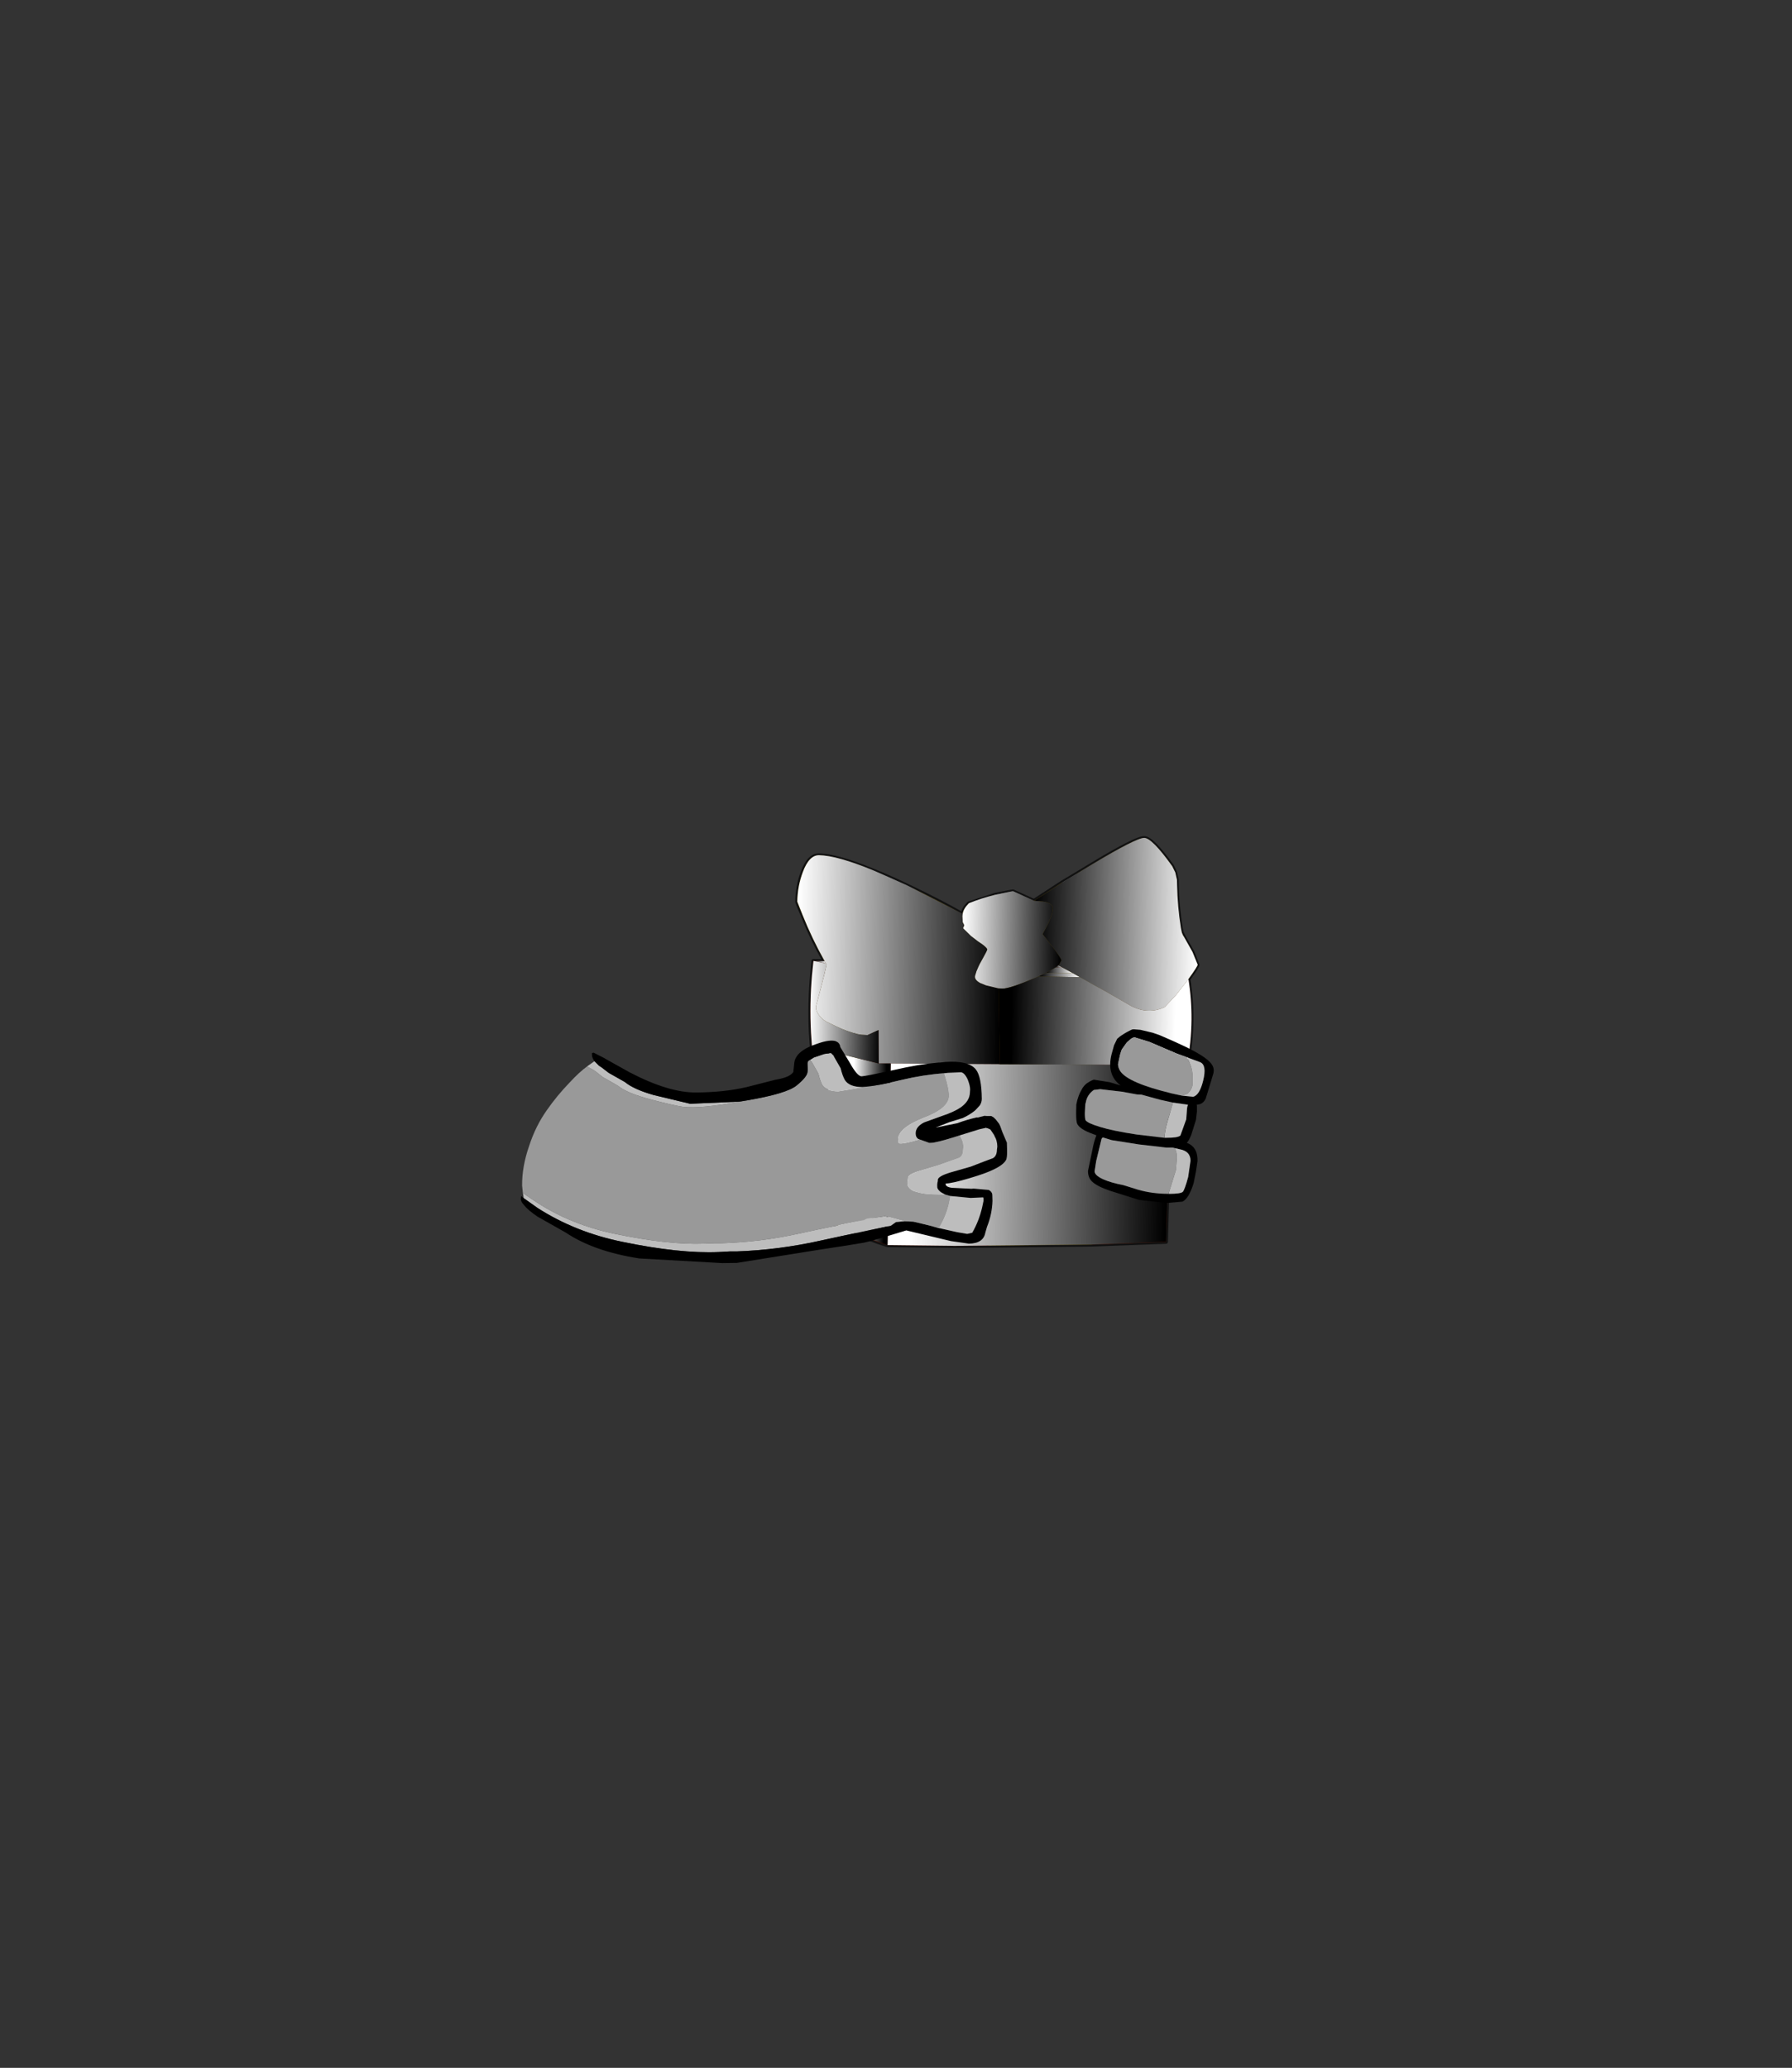 <?xml version="1.0" encoding="UTF-8" standalone="no"?>
<svg xmlns:xlink="http://www.w3.org/1999/xlink" height="531.5px" width="460.6px" xmlns="http://www.w3.org/2000/svg">
  <rect width="100%" height="100%" fill="#333333" stroke="none"/>
  <g transform="matrix(1.0, 0.0, 0.0, 1.0, 193.65, 334.05)">
    <use height="105.85" transform="matrix(1.0, 0.0, 0.0, 1.0, 10.75, -119.15)" width="103.9" xlink:href="#shape0"/>
    <use height="102.9" transform="matrix(1.028, 0.018, -0.018, 1.028, 11.597, -120.244)" width="100.35" xlink:href="#sprite0"/>
    <use height="60.1" transform="matrix(1.0, 0.0, 0.0, 1.0, -59.8, -69.5)" width="178.1" xlink:href="#shape2"/>
  </g>
  <defs>
    <g id="shape0" transform="matrix(1.0, 0.0, 0.0, 1.0, -10.75, 119.15)">
      <path d="M82.9 -109.35 L87.1 -111.9 Q98.4 -118.7 100.45 -118.65 102.45 -118.65 107.65 -111.4 L108.4 -109.8 108.85 -107.85 108.85 -106.6 Q108.95 -100.95 109.85 -95.5 L110.1 -94.35 110.65 -93.25 112.85 -89.35 114.15 -86.05 Q114.15 -85.65 111.9 -82.5 L111.8 -82.35 Q109.7 -79.45 108.6 -78.3 L105.7 -75.15 Q101.05 -73.0 96.3 -75.95 L91.3 -78.75 89.45 -79.85 88.4 -80.35 83.95 -82.85 73.25 -83.05 75.2 -84.0 77.65 -85.4 79.4 -85.35 Q80.7 -84.6 82.05 -83.95 L75.2 -84.0 82.05 -83.95 Q80.7 -84.6 79.4 -85.35 L78.35 -85.95 78.6 -86.15 79.1 -87.2 Q79.1 -87.7 76.8 -90.7 L76.75 -90.75 75.65 -92.15 76.75 -90.75 76.8 -90.7 Q75.6 -89.7 73.4 -88.2 69.2 -85.25 67.95 -85.25 67.25 -85.3 67.05 -86.1 66.9 -86.45 66.9 -86.95 66.9 -87.75 67.45 -88.95 L68.65 -91.8 70.8 -95.9 70.55 -95.95 Q68.85 -94.95 65.95 -93.75 62.2 -92.15 60.55 -92.2 59.95 -92.2 56.85 -93.85 L53.95 -95.6 53.85 -95.45 55.85 -93.5 57.65 -92.1 59.55 -90.65 60.1 -89.95 58.55 -86.95 58.2 -86.3 57.9 -85.65 57.25 -84.25 56.65 -84.2 51.65 -83.85 Q49.05 -86.8 46.25 -92.25 L43.85 -97.45 55.85 -93.5 43.85 -97.45 Q42.0 -101.55 40.6 -105.9 47.6 -102.55 53.75 -99.1 53.95 -100.45 55.35 -101.85 L62.05 -104.05 60.3 -103.15 Q57.7 -101.7 57.7 -100.5 57.65 -99.75 58.9 -99.65 L61.35 -99.6 Q65.6 -99.5 68.6 -100.7 70.7 -101.55 71.55 -102.75 L72.1 -102.5 79.3 -107.2 82.8 -101.25 Q84.1 -99.25 85.15 -96.55 L74.5 -94.2 74.9 -95.05 Q76.9 -98.65 76.95 -100.55 76.95 -101.8 74.75 -102.25 L72.1 -102.5 74.75 -102.25 Q76.95 -101.8 76.95 -100.55 76.9 -98.65 74.9 -95.05 L74.5 -94.2 85.15 -96.55 Q86.35 -93.35 87.3 -89.25 L87.8 -86.55 83.7 -86.35 81.55 -86.25 83.75 -85.3 87.25 -83.95 93.55 -81.15 96.75 -79.1 Q98.85 -77.9 100.7 -77.85 L101.1 -77.85 101.25 -77.85 101.95 -77.95 102.7 -78.2 Q104.0 -78.85 106.3 -80.4 L109.0 -82.4 109.4 -82.85 Q110.3 -83.8 110.3 -84.35 110.35 -85.05 105.3 -85.75 L104.5 -85.85 101.05 -86.25 Q95.0 -89.6 89.55 -97.45 88.6 -98.7 87.8 -100.15 84.55 -105.25 82.9 -109.35 M86.95 -14.15 L60.4 -13.85 61.15 -56.8 66.65 -56.75 82.95 -56.15 87.65 -55.9 86.95 -14.15 M18.3 -87.0 Q15.05 -92.75 12.6 -98.9 11.85 -100.55 11.25 -102.25 11.3 -106.25 12.65 -109.85 14.25 -114.25 16.85 -114.2 21.45 -114.15 30.75 -110.3 L32.45 -107.0 Q35.95 -99.9 37.65 -95.3 39.5 -90.15 40.1 -83.15 L40.15 -82.05 33.55 -80.1 31.65 -79.6 28.05 -78.45 26.2 -77.9 Q20.45 -76.1 20.45 -74.95 20.4 -74.45 23.2 -72.9 24.35 -72.2 25.2 -71.85 25.8 -71.55 26.25 -71.4 L26.55 -71.3 26.65 -71.3 27.6 -71.3 Q29.2 -71.5 32.35 -72.5 36.3 -73.75 39.8 -75.2 L40.65 -75.6 Q42.2 -76.3 44.1 -77.65 L44.2 -77.7 45.35 -78.35 46.2 -78.9 46.4 -79.0 47.65 -79.5 48.2 -79.75 53.65 -81.85 53.9 -82.0 56.95 -83.0 56.95 -82.95 Q56.9 -82.15 58.2 -81.4 L34.3 -70.25 33.4 -69.85 32.15 -69.25 29.3 -68.0 27.7 -68.05 26.75 -68.25 Q23.9 -68.95 21.35 -70.15 20.3 -70.65 19.35 -71.1 L18.95 -71.25 Q17.05 -72.25 16.2 -74.2 16.0 -74.8 16.1 -75.4 L17.55 -81.1 18.25 -83.7 18.75 -86.05 18.6 -86.4 18.3 -87.0 M89.95 -97.55 L89.55 -97.45 89.95 -97.55 M72.15 -90.2 L72.35 -90.65 74.3 -93.9 74.5 -94.2 74.3 -93.9 75.65 -92.15 85.2 -91.8 75.65 -92.15 74.3 -93.9 72.35 -90.65 72.15 -90.2 M81.25 -86.25 L78.6 -86.15 81.25 -86.25 M71.55 -93.4 L68.9 -90.4 67.45 -88.95 68.9 -90.4 71.55 -93.4 M63.05 -74.9 L74.15 -75.7 Q81.5 -75.6 89.5 -72.55 L89.65 -60.4 87.75 -60.4 63.3 -60.5 63.05 -74.9 M69.55 -87.45 L67.1 -86.15 67.05 -86.1 67.1 -86.15 69.55 -87.45 M54.15 -96.2 L54.8 -95.45 54.15 -96.2 53.95 -95.6 54.15 -96.2 53.75 -97.0 53.7 -98.55 53.75 -99.1 53.7 -98.55 53.75 -97.0 54.15 -96.2 M48.9 -89.8 L59.55 -90.65 48.9 -89.8 M21.7 -81.4 L21.6 -81.65 19.9 -84.25 18.8 -85.9 18.75 -86.05 18.8 -85.9 19.9 -84.25 21.6 -81.65 21.7 -81.4 M101.25 -77.85 L101.45 -77.85 101.95 -77.95 101.45 -77.85 101.25 -77.85 M82.05 -83.95 L83.95 -82.85 82.05 -83.95" fill="#ffce17" fill-rule="evenodd" stroke="none"/>
      <path d="M30.75 -110.3 Q34.65 -108.75 39.45 -106.45 L40.6 -105.9 Q42.0 -101.55 43.85 -97.45 L46.25 -92.25 Q49.05 -86.8 51.65 -83.85 L48.6 -83.55 47.8 -83.45 Q44.05 -83.05 40.15 -82.05 L40.1 -83.15 Q39.5 -90.15 37.65 -95.3 35.95 -99.9 32.45 -107.0 L30.75 -110.3 M62.05 -104.05 L66.1 -104.85 66.7 -104.95 71.55 -102.75 Q70.7 -101.55 68.6 -100.7 65.6 -99.5 61.35 -99.6 L58.9 -99.65 Q57.65 -99.75 57.7 -100.5 57.7 -101.7 60.3 -103.15 L62.05 -104.05 M79.3 -107.2 L82.9 -109.35 Q84.55 -105.25 87.8 -100.15 88.6 -98.7 89.55 -97.45 L85.15 -96.55 89.55 -97.45 Q95.0 -89.6 101.05 -86.25 L94.05 -86.65 87.8 -86.55 87.3 -89.25 Q86.35 -93.35 85.15 -96.55 84.1 -99.25 82.8 -101.25 L79.3 -107.2 M37.85 -99.4 L43.85 -97.45 37.85 -99.4" fill="#ffffff" fill-rule="evenodd" stroke="none"/>
      <path d="M76.8 -90.7 Q79.1 -87.7 79.1 -87.2 L78.6 -86.15 78.35 -85.95 77.65 -85.4 75.2 -84.0 73.25 -83.05 83.95 -82.85 88.4 -80.35 89.45 -79.85 89.5 -72.55 Q81.5 -75.6 74.15 -75.7 L63.05 -74.9 63.0 -80.0 59.8 -80.75 Q58.8 -81.1 58.2 -81.4 56.9 -82.15 56.95 -82.95 L56.95 -83.0 57.0 -83.3 57.25 -84.2 57.25 -84.25 57.9 -85.65 58.2 -86.3 58.55 -86.95 60.1 -89.95 59.55 -90.65 57.65 -92.1 55.85 -93.5 53.85 -95.45 53.95 -95.6 56.85 -93.85 Q59.95 -92.2 60.55 -92.2 62.2 -92.15 65.95 -93.75 68.85 -94.95 70.55 -95.95 L70.8 -95.9 68.65 -91.8 67.45 -88.95 Q66.9 -87.75 66.9 -86.95 66.9 -86.45 67.05 -86.1 67.25 -85.3 67.95 -85.25 69.2 -85.25 73.4 -88.2 75.6 -89.7 76.8 -90.7 M64.5 -86.9 L67.45 -88.95 64.5 -86.9 M63.0 -80.0 L64.0 -79.9 Q65.8 -79.85 72.2 -82.6 L73.25 -83.05 72.2 -82.6 Q65.8 -79.85 64.0 -79.9 L63.0 -80.0 M67.05 -86.1 L65.9 -85.55 67.05 -86.1 M61.2 -60.5 L63.3 -60.5 87.75 -60.4 87.65 -55.9 82.95 -56.15 66.65 -56.75 61.15 -56.8 61.2 -60.5" fill="#e8b600" fill-rule="evenodd" stroke="none"/>
      <path d="M111.8 -82.35 Q112.65 -77.2 112.6 -72.0 L111.4 -71.5 Q102.6 -68.0 101.3 -68.05 100.35 -68.05 91.35 -71.8 L89.5 -72.55 89.45 -79.85 91.3 -78.75 96.3 -75.95 Q101.05 -73.0 105.7 -75.15 L108.6 -78.3 Q109.7 -79.45 111.8 -82.35 M106.65 -60.3 L106.65 -55.4 97.95 -55.55 87.65 -55.9 87.75 -60.4 89.65 -60.4 106.65 -60.3 M34.45 -14.0 Q31.85 -14.8 29.45 -15.75 L30.45 -61.1 27.45 -61.8 27.7 -68.05 29.3 -68.0 32.15 -69.25 Q32.05 -64.9 32.2 -60.7 L35.25 -60.7 61.2 -60.5 61.15 -56.8 Q52.3 -56.8 42.3 -56.3 L35.15 -55.9 35.25 -60.7 35.15 -55.9 34.45 -14.0 M21.3 -19.25 L19.2 -20.35 Q18.45 -42.05 19.55 -63.8 L22.0 -63.2 21.3 -19.25 M19.0 -63.95 L15.0 -65.0 14.75 -68.6 Q14.4 -76.0 15.05 -83.45 L15.4 -87.05 18.6 -86.4 18.75 -86.05 18.25 -83.7 17.55 -81.1 16.1 -75.4 Q16.0 -74.8 16.2 -74.2 17.05 -72.25 18.95 -71.25 L19.35 -71.1 19.0 -63.95 M58.2 -81.4 Q58.8 -81.1 59.8 -80.75 L63.0 -80.0 63.05 -74.9 53.5 -73.6 Q41.15 -71.8 34.3 -70.25 L58.2 -81.4 M32.2 -60.7 L30.45 -61.1 32.2 -60.7" fill="#d42800" fill-rule="evenodd" stroke="none"/>
      <path d="M112.6 -72.0 Q112.55 -66.15 111.4 -60.25 L106.65 -60.3 89.65 -60.4 89.5 -72.55 91.35 -71.8 Q100.35 -68.05 101.3 -68.05 102.6 -68.0 111.4 -71.5 L112.6 -72.0 M106.65 -55.4 Q106.7 -35.7 106.05 -14.85 L86.95 -14.15 87.65 -55.9 97.95 -55.55 106.65 -55.4 M60.4 -13.85 L51.75 -13.8 34.45 -14.0 35.15 -55.9 42.3 -56.3 Q52.3 -56.8 61.15 -56.8 L60.4 -13.85 M15.4 -87.05 L18.3 -87.0 18.6 -86.4 15.4 -87.05 M34.3 -70.25 Q41.15 -71.8 53.5 -73.6 L63.05 -74.9 63.3 -60.5 61.2 -60.5 35.25 -60.7 32.2 -60.7 Q32.05 -64.9 32.15 -69.25 L33.4 -69.85 34.3 -70.25 M79.4 -85.35 L77.65 -85.4 78.35 -85.95 79.4 -85.35" fill="#ff4519" fill-rule="evenodd" stroke="none"/>
      <path d="M40.15 -82.05 Q44.05 -83.05 47.8 -83.45 L48.6 -83.55 51.65 -83.85 56.65 -84.2 57.25 -84.25 57.25 -84.2 57.0 -83.3 56.95 -83.0 53.9 -82.0 53.65 -81.85 48.2 -79.75 47.65 -79.5 46.4 -79.0 46.2 -78.9 45.35 -78.35 44.2 -77.7 44.1 -77.65 Q42.2 -76.3 40.65 -75.6 L39.8 -75.2 Q36.3 -73.75 32.35 -72.5 29.2 -71.5 27.6 -71.3 L26.65 -71.3 26.55 -71.3 26.25 -71.4 Q25.8 -71.55 25.2 -71.85 24.35 -72.2 23.2 -72.9 20.4 -74.45 20.45 -74.95 20.45 -76.1 26.2 -77.9 L28.05 -78.45 31.65 -79.6 33.55 -80.1 40.15 -82.05 M105.3 -85.75 Q110.35 -85.05 110.3 -84.35 110.3 -83.8 109.4 -82.85 L109.0 -82.4 106.3 -80.4 Q104.0 -78.85 102.7 -78.2 L101.95 -77.95 101.25 -77.85 101.1 -77.85 100.7 -77.85 Q98.85 -77.9 96.75 -79.1 L93.55 -81.15 87.25 -83.95 83.75 -85.3 81.55 -86.25 83.7 -86.35 87.8 -86.55 94.05 -86.65 101.05 -86.25 104.5 -85.85 105.3 -85.75 104.25 -84.8 103.35 -83.95 103.0 -83.65 101.75 -82.6 103.0 -83.65 103.35 -83.95 104.25 -84.8 105.3 -85.75 M99.4 -78.45 Q100.0 -77.9 101.1 -77.85 100.0 -77.9 99.4 -78.45" fill="#bf7600" fill-rule="evenodd" stroke="none"/>
      <path d="M29.45 -15.75 Q25.0 -17.45 21.3 -19.25 L22.0 -63.2 19.55 -63.8 19.0 -63.95 19.35 -71.1 Q20.3 -70.65 21.35 -70.15 23.9 -68.95 26.75 -68.25 L27.7 -68.05 27.45 -61.8 30.45 -61.1 29.45 -15.75 M27.45 -61.8 L22.0 -63.2 27.45 -61.8" fill="#e6b500" fill-rule="evenodd" stroke="none"/>
      <path d="M82.9 -109.35 L87.1 -111.9 Q98.4 -118.7 100.45 -118.65 102.45 -118.65 107.65 -111.4 L108.4 -109.8 108.85 -107.85 108.85 -106.6 Q108.95 -100.95 109.85 -95.5 L110.1 -94.35 110.65 -93.25 112.85 -89.35 114.15 -86.05 Q114.15 -85.65 111.9 -82.5 L111.8 -82.35 Q112.65 -77.2 112.6 -72.0 112.55 -66.15 111.4 -60.25 L106.65 -60.3 106.65 -55.4 Q106.7 -35.7 106.05 -14.85 L86.95 -14.15 60.4 -13.85 51.75 -13.8 34.45 -14.0 Q31.85 -14.8 29.45 -15.75 25.0 -17.45 21.3 -19.25 L19.2 -20.35 Q18.45 -42.05 19.55 -63.8 L19.0 -63.95 15.0 -65.0 14.75 -68.6 Q14.4 -76.0 15.05 -83.45 L15.4 -87.05 18.3 -87.0 Q15.05 -92.75 12.6 -98.9 11.85 -100.55 11.25 -102.25 11.3 -106.25 12.65 -109.85 14.25 -114.25 16.85 -114.2 21.45 -114.15 30.75 -110.3 34.65 -108.75 39.45 -106.45 L40.6 -105.9 Q47.6 -102.55 53.75 -99.1 53.95 -100.45 55.35 -101.85 L62.05 -104.05 66.1 -104.85 66.7 -104.95 71.55 -102.75 72.1 -102.5 79.3 -107.2 82.9 -109.35 M89.55 -97.45 L89.95 -97.55 M40.15 -82.05 Q44.05 -83.05 47.8 -83.45 L48.6 -83.55 51.65 -83.85 56.65 -84.2 57.25 -84.25 57.9 -85.65 58.2 -86.3 58.55 -86.95 60.1 -89.95 59.55 -90.65 48.9 -89.8 M43.85 -97.45 L37.85 -99.4 M72.1 -102.5 L74.75 -102.25 Q76.95 -101.8 76.95 -100.55 76.9 -98.65 74.9 -95.05 L74.5 -94.2 85.15 -96.55 89.55 -97.45 M74.5 -94.2 L74.3 -93.9 75.65 -92.15 85.2 -91.8 M74.3 -93.9 L72.35 -90.65 72.15 -90.2 M76.8 -90.7 L76.75 -90.75 75.65 -92.15 M76.8 -90.7 Q79.1 -87.7 79.1 -87.2 L78.6 -86.15 81.25 -86.25 M67.45 -88.95 L64.5 -86.9 M67.45 -88.95 L68.9 -90.4 71.55 -93.4 M63.05 -74.9 L63.0 -80.0 59.8 -80.75 Q58.8 -81.1 58.2 -81.4 L34.3 -70.25 M89.5 -72.55 L89.45 -79.85 88.4 -80.35 83.95 -82.85 73.25 -83.05 72.2 -82.6 Q65.8 -79.85 64.0 -79.9 L63.0 -80.0 M67.05 -86.1 L67.1 -86.15 69.55 -87.45 M65.9 -85.55 L67.05 -86.1 M77.65 -85.4 L75.2 -84.0 82.05 -83.95 Q80.7 -84.6 79.4 -85.35 L77.65 -85.4 78.35 -85.95 78.6 -86.15 M75.2 -84.0 L73.25 -83.05 M78.35 -85.95 L79.4 -85.35 M55.85 -93.5 L53.85 -95.45 53.95 -95.6 54.15 -96.2 53.75 -97.0 53.7 -98.55 53.75 -99.1 M54.8 -95.45 L54.15 -96.2 M59.55 -90.65 L57.65 -92.1 55.85 -93.5 43.85 -97.45 M25.2 -71.85 Q24.35 -72.2 23.2 -72.9 20.4 -74.45 20.45 -74.95 20.45 -76.1 26.2 -77.9 L28.05 -78.45 31.65 -79.6 33.55 -80.1 40.15 -82.05 M56.95 -83.0 L57.0 -83.3 57.25 -84.2 57.25 -84.25 M58.2 -81.4 Q56.9 -82.15 56.95 -82.95 L56.95 -83.0 53.9 -82.0 53.65 -81.85 48.2 -79.75 M61.2 -60.5 L63.3 -60.5 63.05 -74.9 M61.15 -56.8 L61.2 -60.5 35.25 -60.7 35.15 -55.9 34.45 -14.0 M87.65 -55.9 L87.75 -60.4 63.3 -60.5 M18.75 -86.05 L18.8 -85.9 19.9 -84.25 21.6 -81.65 21.7 -81.4 M19.35 -71.1 L18.95 -71.25 Q17.05 -72.25 16.2 -74.2 16.0 -74.8 16.1 -75.4 L17.55 -81.1 18.25 -83.7 18.75 -86.05 18.6 -86.4 15.4 -87.05 M18.3 -87.0 L18.6 -86.4 M19.35 -71.1 L19.0 -63.95 M33.4 -69.85 L32.15 -69.25 Q32.05 -64.9 32.2 -60.7 L35.25 -60.7 M32.15 -69.25 L29.3 -68.0 27.7 -68.05 27.45 -61.8 30.45 -61.1 32.2 -60.7 M27.7 -68.05 L26.75 -68.25 Q23.9 -68.95 21.35 -70.15 20.3 -70.65 19.35 -71.1 M22.0 -63.2 L27.45 -61.8 M19.55 -63.8 L22.0 -63.2 21.3 -19.25 M61.15 -56.8 L60.4 -13.85 M30.45 -61.1 L29.45 -15.75 M102.7 -78.2 Q104.0 -78.85 106.3 -80.4 L109.0 -82.4 109.4 -82.85 Q110.3 -83.8 110.3 -84.35 110.35 -85.05 105.3 -85.75 L104.25 -84.8 103.35 -83.95 103.0 -83.65 101.75 -82.6 M101.05 -86.25 L104.5 -85.85 105.3 -85.75 M101.95 -77.95 L101.45 -77.85 101.25 -77.85 101.1 -77.85 Q100.0 -77.9 99.4 -78.45 M81.55 -86.25 L83.7 -86.35 87.8 -86.55 94.05 -86.65 101.05 -86.25 M111.8 -82.35 Q109.7 -79.45 108.6 -78.3 L105.7 -75.15 Q101.05 -73.0 96.3 -75.95 L91.3 -78.75 89.45 -79.85 M83.95 -82.85 L82.05 -83.95 M89.5 -72.55 L89.65 -60.4 106.65 -60.3 M89.65 -60.4 L87.75 -60.4 M87.65 -55.9 L86.95 -14.15" fill="none" stroke="#000000" stroke-linecap="round" stroke-linejoin="round" stroke-opacity="0.663" stroke-width="1.0"/>
    </g>
    <g id="sprite0" transform="matrix(1.0, 0.0, 0.0, 1.0, 50.15, 51.45)">
      <use height="102.9" transform="matrix(1.0, 0.0, 0.0, 1.0, -50.15, -51.45)" width="100.35" xlink:href="#shape1"/>
    </g>
    <g id="shape1" transform="matrix(1.0, 0.0, 0.0, 1.0, 50.15, 51.45)">
      <path d="M15.35 -19.25 L16.4 -18.7 14.7 -18.7 15.35 -19.25" fill="url(#gradient0)" fill-rule="evenodd" stroke="none"/>
      <path d="M19.0 -17.35 L20.85 -16.35 10.45 -16.35 Q11.5 -16.85 12.35 -17.3 L19.0 -17.35" fill="url(#gradient1)" fill-rule="evenodd" stroke="none"/>
      <path d="M16.4 -18.7 L19.0 -17.35 12.35 -17.3 14.7 -18.7 16.4 -18.7" fill="url(#gradient2)" fill-rule="evenodd" stroke="none"/>
      <path d="M-45.85 -19.25 L-43.05 -19.25 -42.75 -18.7 -45.85 -19.25" fill="url(#gradient3)" fill-rule="evenodd" stroke="none"/>
      <path d="M9.05 -35.25 L15.95 -39.9 19.4 -42.1 23.45 -44.65 Q34.35 -51.45 36.3 -51.45 38.25 -51.45 43.4 -44.5 L44.2 -42.95 44.65 -41.1 44.7 -39.85 Q44.9 -34.4 45.85 -29.1 L46.1 -27.95 Q46.35 -27.25 46.65 -26.9 L48.85 -23.15 50.2 -20.0 Q50.2 -19.6 48.05 -16.5 L47.95 -16.35 44.95 -12.35 42.15 -9.25 Q37.7 -7.05 33.0 -9.8 L28.1 -12.5 26.25 -13.5 25.25 -14.0 20.85 -16.35 19.0 -17.35 16.4 -18.7 15.35 -19.25 15.6 -19.45 16.1 -20.45 Q16.1 -20.95 13.8 -23.85 L13.75 -23.9 12.65 -25.25 11.3 -26.95 11.45 -27.25 11.85 -28.05 Q13.75 -31.6 13.75 -33.45 13.75 -34.65 11.6 -35.05 L9.05 -35.25" fill="url(#gradient4)" fill-rule="evenodd" stroke="none"/>
      <path d="M-43.05 -19.25 Q-46.3 -24.8 -48.8 -30.75 L-50.15 -34.0 Q-50.15 -37.9 -48.9 -41.4 -47.4 -45.7 -44.9 -45.7 -40.4 -45.7 -31.3 -42.15 L-22.8 -38.55 -21.65 -38.0 -8.75 -31.65 -8.8 -31.1 -8.7 -29.6 -8.3 -28.85 -8.5 -28.25 -8.6 -28.1 -6.6 -26.2 -4.85 -24.9 Q-3.55 -24.1 -2.95 -23.55 -2.45 -23.1 -2.45 -22.85 -2.45 -22.6 -3.9 -19.9 L-4.25 -19.25 -4.55 -18.6 -5.1 -17.25 -5.1 -17.2 -5.35 -16.35 -5.4 -16.05 -5.4 -16.0 Q-5.4 -15.2 -4.15 -14.5 L-2.6 -13.9 0.55 -13.2 1.15 5.75 -26.1 6.05 -29.1 6.1 -29.3 -2.25 -32.0 -0.95 -33.55 -1.0 -34.5 -1.15 Q-37.3 -1.8 -39.8 -2.95 L-41.75 -3.85 -42.1 -4.0 Q-44.0 -4.9 -44.85 -6.8 -45.1 -7.4 -45.0 -7.95 L-43.65 -13.5 -43.05 -16.05 -42.55 -18.4 -42.75 -18.7 -43.05 -19.25" fill="url(#gradient5)" fill-rule="evenodd" stroke="none"/>
      <path d="M-8.75 -31.65 Q-8.6 -32.95 -7.25 -34.35 -4.1 -35.7 -0.8 -36.55 L3.15 -37.45 3.75 -37.55 9.05 -35.25 11.6 -35.05 Q13.75 -34.65 13.75 -33.45 13.75 -31.6 11.85 -28.05 L11.45 -27.25 11.3 -26.95 12.65 -25.25 13.75 -23.9 13.8 -23.85 Q16.1 -20.95 16.1 -20.45 L15.6 -19.45 15.35 -19.25 14.7 -18.7 12.35 -17.3 Q11.5 -16.85 10.45 -16.35 L9.45 -15.9 Q3.25 -13.15 1.5 -13.15 L0.55 -13.2 -2.6 -13.9 -4.15 -14.5 Q-5.4 -15.2 -5.4 -16.0 L-5.4 -16.05 -5.35 -16.35 -5.1 -17.2 -5.1 -17.25 -4.55 -18.6 -4.25 -19.25 -3.9 -19.9 Q-2.45 -22.6 -2.45 -22.85 -2.45 -23.1 -2.95 -23.55 -3.55 -24.1 -4.85 -24.9 L-6.6 -26.2 -8.6 -28.1 -8.5 -28.25 -8.3 -28.85 -8.7 -29.6 -8.8 -31.1 -8.75 -31.65" fill="url(#gradient6)" fill-rule="evenodd" stroke="none"/>
      <path d="M43.3 5.2 L43.4 9.95 Q43.75 29.15 43.5 49.4 L24.95 50.4 -9.3 51.35 -26.1 51.45 -26.1 6.05 1.15 5.75 43.3 5.2" fill="url(#gradient7)" fill-rule="evenodd" stroke="none"/>
      <path d="M-26.1 51.45 L-31.0 49.8 Q-35.35 48.25 -38.95 46.55 L-41.05 45.5 Q-42.1 24.4 -41.45 3.25 L-29.1 6.1 -26.1 6.05 -26.1 51.45" fill="url(#gradient8)" fill-rule="evenodd" stroke="none"/>
      <path d="M47.95 -16.35 Q48.85 -11.35 48.9 -6.25 48.95 -0.6 47.95 5.15 L43.3 5.2 1.15 5.75 0.55 -13.2 1.5 -13.15 Q3.25 -13.15 9.45 -15.9 L10.45 -16.35 20.85 -16.35 25.25 -14.0 26.25 -13.5 28.1 -12.5 33.0 -9.8 Q37.7 -7.05 42.15 -9.25 L44.95 -12.35 47.95 -16.35" fill="url(#gradient9)" fill-rule="evenodd" stroke="none"/>
      <path d="M-41.45 3.25 L-45.85 2.2 -46.15 -1.3 Q-46.65 -8.5 -46.15 -15.75 L-45.85 -19.25 -42.75 -18.7 -42.55 -18.4 -43.05 -16.05 -43.65 -13.5 -45.0 -7.95 Q-45.1 -7.4 -44.85 -6.8 -44.0 -4.9 -42.1 -4.0 L-41.75 -3.85 -39.8 -2.95 Q-37.3 -1.8 -34.5 -1.15 L-33.55 -1.0 -32.0 -0.95 -29.3 -2.25 -29.1 6.1 -41.45 3.25" fill="url(#gradient10)" fill-rule="evenodd" stroke="none"/>
    </g>
    <linearGradient gradientTransform="matrix(0.001, 0.0, 0.0, 3.0E-4, 15.55, -19.0)" gradientUnits="userSpaceOnUse" id="gradient0" spreadMethod="pad" x1="-819.2" x2="819.2">
      <stop offset="0.0" stop-color="#000000"/>
      <stop offset="1.0" stop-color="#ffffff"/>
    </linearGradient>
    <linearGradient gradientTransform="matrix(0.006, 0.0, 0.0, 6.0E-4, 15.65, -16.85)" gradientUnits="userSpaceOnUse" id="gradient1" spreadMethod="pad" x1="-819.2" x2="819.2">
      <stop offset="0.0" stop-color="#000000"/>
      <stop offset="1.0" stop-color="#ffffff"/>
    </linearGradient>
    <linearGradient gradientTransform="matrix(0.004, 0.0, 0.0, 9.0E-4, 15.65, -18.0)" gradientUnits="userSpaceOnUse" id="gradient2" spreadMethod="pad" x1="-819.2" x2="819.2">
      <stop offset="0.0" stop-color="#000000"/>
      <stop offset="1.0" stop-color="#ffffff"/>
    </linearGradient>
    <linearGradient gradientTransform="matrix(0.002, 0.0, 0.0, 3.0E-4, -44.3, -19.0)" gradientUnits="userSpaceOnUse" id="gradient3" spreadMethod="pad" x1="-819.2" x2="819.2">
      <stop offset="0.0" stop-color="#000000"/>
      <stop offset="1.0" stop-color="#ffffff"/>
    </linearGradient>
    <linearGradient gradientTransform="matrix(0.025, 0.0, 0.0, 0.026, 29.6, -29.85)" gradientUnits="userSpaceOnUse" id="gradient4" spreadMethod="pad" x1="-819.2" x2="819.2">
      <stop offset="0.0" stop-color="#000000"/>
      <stop offset="1.0" stop-color="#ffffff"/>
    </linearGradient>
    <linearGradient gradientTransform="matrix(-0.031, 0.0, 0.0, -0.032, -24.5, -19.8)" gradientUnits="userSpaceOnUse" id="gradient5" spreadMethod="pad" x1="-819.2" x2="819.2">
      <stop offset="0.0" stop-color="#000000"/>
      <stop offset="1.0" stop-color="#ffffff"/>
    </linearGradient>
    <linearGradient gradientTransform="matrix(-0.015, 0.0, 0.0, -0.015, 3.65, -25.35)" gradientUnits="userSpaceOnUse" id="gradient6" spreadMethod="pad" x1="-819.2" x2="819.2">
      <stop offset="0.0" stop-color="#000000"/>
      <stop offset="1.0" stop-color="#ffffff"/>
    </linearGradient>
    <linearGradient gradientTransform="matrix(-0.039, 0.0, 0.0, -0.028, 11.2, 31.4)" gradientUnits="userSpaceOnUse" id="gradient7" spreadMethod="pad" x1="-819.2" x2="819.2">
      <stop offset="0.0" stop-color="#000000"/>
      <stop offset="1.0" stop-color="#ffffff"/>
    </linearGradient>
    <linearGradient gradientTransform="matrix(-0.005, 0.0, 0.0, -0.026, -31.2, 31.5)" gradientUnits="userSpaceOnUse" id="gradient8" spreadMethod="pad" x1="-819.2" x2="819.2">
      <stop offset="0.0" stop-color="#000000"/>
      <stop offset="1.0" stop-color="#ffffff"/>
    </linearGradient>
    <linearGradient gradientTransform="matrix(0.025, 0.0, 0.0, 0.013, 24.4, -5.9)" gradientUnits="userSpaceOnUse" id="gradient9" spreadMethod="pad" x1="-819.2" x2="819.2">
      <stop offset="0.0" stop-color="#000000"/>
      <stop offset="1.0" stop-color="#ffffff"/>
    </linearGradient>
    <linearGradient gradientTransform="matrix(-0.011, 0.0, 0.0, -0.005, -37.75, -13.8)" gradientUnits="userSpaceOnUse" id="gradient10" spreadMethod="pad" x1="-819.2" x2="819.2">
      <stop offset="0.0" stop-color="#000000"/>
      <stop offset="1.0" stop-color="#ffffff"/>
    </linearGradient>
    <g id="shape2" transform="matrix(1.0, 0.0, 0.0, 1.0, 59.8, 69.5)">
      <path d="M-3.6 -50.9 L-1.75 -51.2 Q8.55 -52.95 11.1 -55.05 13.75 -57.2 13.9 -58.5 L13.95 -59.15 13.9 -60.65 Q13.9 -61.15 14.2 -61.45 L14.5 -61.6 14.85 -61.25 14.9 -61.25 15.25 -60.65 16.7 -58.1 Q17.15 -56.25 17.65 -55.25 18.7 -53.6 21.8 -53.55 L29.1 -54.75 Q32.0 -55.0 38.2 -56.5 43.65 -57.8 49.05 -58.2 L49.25 -57.6 Q50.35 -54.15 50.3 -52.3 50.2 -49.15 43.75 -46.7 37.3 -44.15 37.2 -41.25 37.2 -40.75 37.35 -40.25 L37.4 -40.25 37.65 -40.15 38.05 -40.15 Q39.1 -40.15 42.65 -41.2 L44.9 -40.4 45.15 -40.3 45.6 -40.3 Q47.0 -40.3 52.5 -42.05 L53.1 -42.25 53.2 -42.05 53.35 -41.6 Q53.95 -40.7 54.0 -39.2 L53.9 -38.5 Q53.9 -37.0 52.9 -36.45 L50.8 -35.7 47.6 -34.55 42.75 -33.1 Q39.7 -32.2 39.75 -31.3 L39.75 -31.0 Q39.55 -30.5 39.6 -29.7 39.6 -29.1 40.4 -28.4 41.1 -27.85 41.85 -27.75 43.75 -27.05 47.6 -27.05 L49.2 -27.05 49.7 -26.9 50.6 -26.65 50.6 -26.3 50.3 -24.75 Q49.55 -21.5 47.85 -18.65 L47.25 -18.5 45.85 -18.9 42.85 -19.65 41.1 -20.05 38.75 -20.15 38.25 -20.3 35.45 -21.05 33.8 -21.45 30.8 -21.0 Q29.3 -21.1 28.45 -20.45 L16.9 -18.1 11.8 -17.0 Q1.85 -14.8 -8.25 -14.5 L-9.95 -14.5 -12.6 -14.4 Q-21.9 -14.05 -35.5 -16.9 -46.75 -19.2 -55.75 -25.05 L-59.25 -27.4 -59.45 -29.3 Q-59.5 -34.2 -57.65 -39.5 -56.0 -44.6 -53.1 -48.7 -50.45 -52.5 -47.2 -55.85 -44.8 -58.45 -42.75 -59.95 L-41.05 -59.0 -40.35 -58.5 -38.7 -57.2 -34.85 -55.0 Q-32.75 -53.3 -27.95 -51.9 -23.15 -50.55 -19.2 -49.75 -15.35 -48.9 -5.75 -50.5 L-3.6 -50.9" fill="#999999" fill-rule="evenodd" stroke="none"/>
      <path d="M-40.85 -61.3 L-39.7 -60.15 -38.95 -59.65 -37.2 -58.3 -33.05 -55.95 Q-30.75 -54.05 -25.65 -52.6 L-16.25 -50.35 -3.6 -50.9 -5.75 -50.5 Q-15.35 -48.9 -19.2 -49.75 -23.15 -50.55 -27.95 -51.9 -32.75 -53.3 -34.85 -55.0 L-38.7 -57.2 -40.35 -58.5 -41.05 -59.0 -42.75 -59.95 -40.85 -61.3 M14.5 -61.6 L15.55 -62.25 18.2 -63.15 19.6 -63.35 19.95 -63.35 20.45 -62.85 20.5 -62.85 20.85 -62.2 22.4 -59.5 Q22.9 -57.5 23.5 -56.45 24.65 -54.65 28.0 -54.65 L29.1 -54.75 21.8 -53.55 Q18.7 -53.6 17.65 -55.25 17.15 -56.25 16.7 -58.1 L15.25 -60.65 14.9 -61.25 14.85 -61.25 14.5 -61.6 M49.05 -58.2 L50.0 -58.3 53.3 -58.45 Q54.25 -58.4 55.1 -56.55 55.7 -55.0 55.7 -54.05 L55.65 -53.25 Q55.6 -51.05 53.25 -49.4 51.55 -48.25 48.7 -47.3 L43.85 -45.55 Q41.7 -44.45 41.7 -42.75 41.7 -41.8 42.3 -41.35 42.4 -41.3 42.65 -41.2 39.1 -40.15 38.05 -40.15 L37.65 -40.15 37.4 -40.25 37.35 -40.25 Q37.2 -40.75 37.2 -41.25 37.3 -44.15 43.75 -46.7 50.2 -49.15 50.3 -52.3 50.35 -54.15 49.25 -57.6 L49.05 -58.2 M53.1 -42.25 L58.1 -43.8 59.9 -44.2 59.95 -44.05 60.1 -44.1 60.9 -43.75 61.25 -43.25 61.85 -42.35 62.05 -41.9 Q62.65 -40.95 62.7 -39.35 L62.6 -38.6 Q62.6 -36.95 61.55 -36.35 L59.25 -35.5 55.9 -34.2 50.65 -32.7 Q47.35 -31.7 47.4 -30.75 L47.4 -30.45 Q47.2 -29.9 47.25 -29.05 47.2 -28.4 48.15 -27.65 L49.2 -27.05 47.6 -27.05 Q43.75 -27.05 41.85 -27.75 41.1 -27.85 40.4 -28.4 39.6 -29.1 39.6 -29.7 39.55 -30.5 39.75 -31.0 L39.75 -31.3 Q39.7 -32.2 42.75 -33.1 L47.6 -34.55 50.8 -35.7 52.9 -36.45 Q53.9 -37.0 53.9 -38.5 L54.0 -39.2 Q53.95 -40.7 53.35 -41.6 L53.2 -42.05 53.1 -42.25 M50.6 -26.65 L55.85 -26.15 59.05 -26.3 59.15 -26.05 59.15 -25.4 58.8 -23.75 Q58.0 -20.25 56.25 -17.2 L54.95 -16.9 52.35 -17.35 51.0 -17.65 47.25 -18.5 47.85 -18.65 Q49.55 -21.5 50.3 -24.75 L50.6 -26.3 50.6 -26.65 M38.75 -20.15 L36.65 -19.95 35.3 -19.0 22.9 -16.4 17.35 -15.2 Q6.65 -12.8 -4.3 -12.4 L-6.1 -12.4 -8.85 -12.25 Q-18.9 -11.8 -33.6 -14.85 -45.7 -17.3 -55.45 -23.55 L-59.05 -26.1 -59.15 -26.9 -59.25 -27.4 -55.75 -25.05 Q-46.75 -19.2 -35.5 -16.9 -21.9 -14.05 -12.6 -14.4 L-9.95 -14.5 -8.25 -14.5 Q1.85 -14.8 11.8 -17.0 L16.9 -18.1 28.45 -20.45 Q29.3 -21.1 30.8 -21.0 L33.8 -21.45 35.45 -21.05 38.25 -20.3 38.75 -20.15" fill="#bdbdbd" fill-rule="evenodd" stroke="none"/>
      <path d="M-40.85 -61.3 Q-41.6 -62.25 -41.5 -63.35 L-41.1 -63.5 -38.35 -62.1 -37.85 -61.8 -31.85 -58.45 Q-21.8 -53.2 -14.75 -53.25 -7.6 -53.3 -1.9 -54.6 L5.55 -56.5 Q7.55 -56.85 8.75 -57.35 9.8 -57.85 10.25 -58.5 L10.5 -60.75 10.5 -60.8 Q10.8 -64.0 16.6 -65.85 19.65 -66.9 21.15 -66.45 L21.2 -66.4 Q22.2 -66.05 22.35 -64.9 L24.7 -61.0 Q26.7 -57.4 27.8 -57.4 28.9 -57.45 36.2 -59.05 42.45 -60.5 47.65 -60.95 L48.0 -60.95 49.4 -61.1 Q55.25 -61.5 57.15 -59.2 58.65 -57.35 58.7 -51.6 58.7 -50.75 58.2 -49.95 L57.1 -48.75 56.75 -48.45 Q55.55 -47.5 53.85 -46.7 L50.3 -45.6 47.0 -44.3 46.95 -44.25 52.4 -45.35 Q54.95 -46.3 57.45 -46.85 L57.65 -46.8 58.8 -47.1 58.85 -47.1 59.35 -47.25 60.05 -47.2 61.15 -47.2 61.4 -47.05 61.75 -46.85 62.35 -46.25 63.15 -45.2 63.35 -44.8 63.4 -44.7 63.55 -44.3 64.0 -43.05 65.15 -40.35 65.2 -38.45 Q65.25 -36.4 64.9 -35.85 64.1 -34.4 60.6 -32.95 58.85 -32.2 55.3 -31.15 51.05 -29.9 49.4 -29.85 L49.45 -29.45 Q49.9 -28.7 52.05 -28.7 L56.05 -28.5 56.6 -28.55 60.5 -28.2 Q61.3 -27.75 61.4 -27.05 L61.45 -25.4 Q61.35 -22.0 60.05 -18.75 L59.6 -17.2 Q59.1 -14.45 55.4 -14.4 L50.8 -15.05 46.4 -16.1 39.3 -17.8 35.0 -16.5 Q30.5 -15.1 28.4 -14.65 L22.9 -13.75 17.3 -12.9 -4.25 -9.45 -8.0 -9.4 -29.35 -10.6 Q-41.0 -12.4 -48.25 -17.25 L-54.35 -20.7 -55.5 -21.35 Q-58.0 -23.05 -59.0 -24.35 -59.75 -25.15 -59.8 -25.85 L-59.7 -26.55 -59.65 -26.6 -59.05 -26.1 -55.45 -23.55 Q-45.7 -17.3 -33.6 -14.85 -18.9 -11.8 -8.85 -12.25 L-6.1 -12.4 -4.3 -12.4 Q6.65 -12.8 17.35 -15.2 L22.9 -16.4 35.3 -19.0 36.65 -19.95 38.75 -20.15 41.1 -20.05 42.85 -19.65 45.85 -18.9 47.25 -18.5 51.0 -17.65 52.35 -17.35 54.95 -16.9 56.25 -17.2 Q58.0 -20.25 58.8 -23.75 L59.15 -25.4 59.15 -26.05 59.05 -26.3 55.85 -26.15 50.6 -26.65 49.7 -26.9 49.2 -27.05 48.15 -27.65 Q47.2 -28.4 47.25 -29.05 47.2 -29.9 47.4 -30.45 L47.4 -30.75 Q47.35 -31.7 50.65 -32.7 L55.9 -34.2 59.25 -35.5 61.55 -36.35 Q62.6 -36.95 62.6 -38.6 L62.7 -39.35 Q62.65 -40.95 62.05 -41.9 L61.85 -42.35 61.25 -43.25 60.9 -43.75 60.1 -44.1 59.95 -44.05 59.9 -44.2 58.1 -43.8 53.1 -42.25 52.5 -42.05 Q47.0 -40.3 45.6 -40.3 L45.15 -40.3 44.9 -40.4 42.65 -41.2 Q42.4 -41.3 42.3 -41.35 41.7 -41.8 41.7 -42.75 41.7 -44.45 43.85 -45.55 L48.7 -47.3 Q51.55 -48.25 53.25 -49.4 55.6 -51.05 55.65 -53.25 L55.7 -54.05 Q55.7 -55.0 55.1 -56.55 54.25 -58.4 53.3 -58.45 L50.0 -58.3 49.05 -58.2 Q43.65 -57.8 38.2 -56.5 32.0 -55.0 29.1 -54.75 L28.0 -54.65 Q24.65 -54.65 23.5 -56.45 22.9 -57.5 22.4 -59.5 L20.85 -62.2 20.5 -62.85 20.45 -62.85 19.95 -63.35 19.6 -63.35 18.2 -63.15 15.55 -62.25 14.5 -61.6 14.2 -61.45 Q13.9 -61.15 13.9 -60.65 L13.95 -59.15 13.9 -58.5 Q13.75 -57.2 11.1 -55.05 8.55 -52.95 -1.75 -51.2 L-3.6 -50.9 -16.25 -50.35 -25.65 -52.6 Q-30.75 -54.05 -33.05 -55.95 L-37.2 -58.3 -38.95 -59.65 -39.7 -60.15 -40.85 -61.3" fill="#000000" fill-rule="evenodd" stroke="none"/>
      <path d="M99.5 -69.35 L102.65 -68.6 104.5 -67.95 108.05 -66.4 109.25 -65.85 Q116.55 -62.55 117.85 -60.4 118.5 -59.45 118.25 -58.25 L117.55 -55.9 116.25 -51.65 Q115.7 -50.55 114.75 -50.25 L113.95 -50.1 114.0 -49.75 114.0 -48.35 113.75 -46.2 112.85 -43.35 Q112.3 -41.35 111.4 -40.3 112.95 -39.75 113.65 -38.35 114.15 -37.4 114.15 -35.65 L113.75 -32.95 113.15 -29.95 Q111.95 -26.05 110.3 -25.2 L106.85 -24.9 105.8 -24.9 99.1 -25.65 91.65 -28.0 Q88.25 -29.15 86.95 -30.45 86.0 -31.45 86.0 -33.05 L87.25 -39.1 Q87.5 -40.45 88.1 -42.1 L88.15 -42.25 87.1 -42.65 Q83.95 -43.8 83.25 -45.15 82.95 -45.75 82.95 -47.95 L83.0 -50.15 Q83.4 -52.45 84.6 -54.4 85.3 -55.45 86.1 -55.85 86.75 -56.3 87.5 -56.55 L91.55 -55.9 94.4 -55.05 Q90.75 -57.75 92.05 -63.05 L92.7 -65.4 93.5 -67.05 94.15 -67.6 94.65 -67.95 Q96.0 -68.85 97.35 -69.45 L97.75 -69.5 99.5 -69.35 M111.4 -62.3 L108.8 -63.25 101.8 -66.25 97.9 -67.45 97.35 -67.25 97.0 -67.0 96.0 -66.15 94.85 -64.55 Q94.6 -64.3 94.25 -63.0 L93.75 -60.7 Q93.6 -59.75 94.35 -58.65 96.45 -55.7 107.35 -53.05 L110.1 -52.45 113.05 -52.15 Q114.7 -52.6 115.6 -56.3 116.6 -60.35 114.8 -61.05 L111.4 -62.3 M107.85 -50.65 L104.5 -51.4 99.75 -52.7 98.6 -52.75 94.75 -53.45 89.15 -54.1 87.5 -53.9 Q85.8 -52.7 85.45 -50.75 L85.3 -50.15 85.2 -48.0 Q85.2 -46.35 85.4 -46.1 85.95 -45.35 89.1 -44.4 92.3 -43.4 98.5 -42.45 L105.65 -41.6 106.1 -41.6 Q109.15 -41.6 109.75 -42.2 L111.25 -46.35 111.45 -49.1 Q111.5 -49.7 111.7 -50.1 L107.85 -50.65 M108.3 -38.95 L107.75 -39.1 106.1 -39.1 99.1 -39.9 92.1 -41.0 89.8 -41.7 Q89.45 -41.45 89.4 -41.0 L88.75 -38.3 88.1 -35.6 87.7 -33.0 Q87.7 -31.95 89.9 -30.95 91.9 -30.05 95.05 -29.45 L98.9 -28.25 Q102.55 -27.2 106.7 -27.2 L106.8 -27.2 Q109.75 -27.2 110.35 -27.7 110.85 -28.2 111.75 -31.55 L112.35 -35.7 Q112.35 -38.15 109.6 -38.65 L108.3 -38.95" fill="#000000" fill-rule="evenodd" stroke="none"/>
      <path d="M110.1 -52.45 L107.35 -53.05 Q96.45 -55.7 94.35 -58.65 93.6 -59.75 93.75 -60.7 L94.25 -63.0 Q94.6 -64.3 94.85 -64.55 L96.0 -66.15 97.0 -67.0 97.35 -67.25 97.9 -67.45 101.8 -66.25 108.8 -63.25 111.4 -62.3 Q112.85 -59.85 112.85 -57.6 L112.85 -55.2 Q112.7 -54.05 111.65 -53.0 111.45 -52.85 110.1 -52.45 M105.65 -41.6 L98.5 -42.45 Q92.3 -43.4 89.1 -44.4 85.95 -45.35 85.4 -46.1 85.2 -46.35 85.2 -48.0 L85.3 -50.15 85.45 -50.75 Q85.8 -52.7 87.5 -53.9 L89.15 -54.1 94.75 -53.45 98.6 -52.75 99.75 -52.7 104.5 -51.4 107.85 -50.65 106.55 -46.2 Q105.65 -43.2 105.65 -41.6 M106.7 -27.2 Q102.55 -27.2 98.9 -28.25 L95.05 -29.45 Q91.9 -30.05 89.9 -30.95 87.7 -31.95 87.7 -33.0 L88.1 -35.6 88.75 -38.3 89.4 -41.0 Q89.45 -41.45 89.8 -41.7 L92.1 -41.0 99.1 -39.9 106.1 -39.1 107.75 -39.1 108.3 -38.95 Q108.85 -37.9 108.85 -36.5 L108.6 -33.35 107.45 -29.6 106.7 -27.2" fill="#999999" fill-rule="evenodd" stroke="none"/>
      <path d="M110.1 -52.45 Q111.45 -52.85 111.65 -53.0 112.7 -54.05 112.85 -55.2 L112.85 -57.6 Q112.85 -59.85 111.4 -62.3 L114.8 -61.05 Q116.6 -60.35 115.6 -56.3 114.7 -52.6 113.05 -52.15 L110.1 -52.45 M105.65 -41.6 Q105.65 -43.2 106.55 -46.2 L107.85 -50.65 111.7 -50.1 Q111.5 -49.7 111.45 -49.1 L111.25 -46.35 109.75 -42.2 Q109.15 -41.6 106.1 -41.6 L105.65 -41.6 M108.3 -38.95 L109.6 -38.65 Q112.35 -38.15 112.35 -35.7 L111.75 -31.55 Q110.85 -28.2 110.35 -27.7 109.75 -27.2 106.8 -27.2 L106.7 -27.2 107.45 -29.6 108.6 -33.35 108.85 -36.5 Q108.85 -37.9 108.3 -38.95" fill="#bdbdbd" fill-rule="evenodd" stroke="none"/>
    </g>
  </defs>
</svg>

